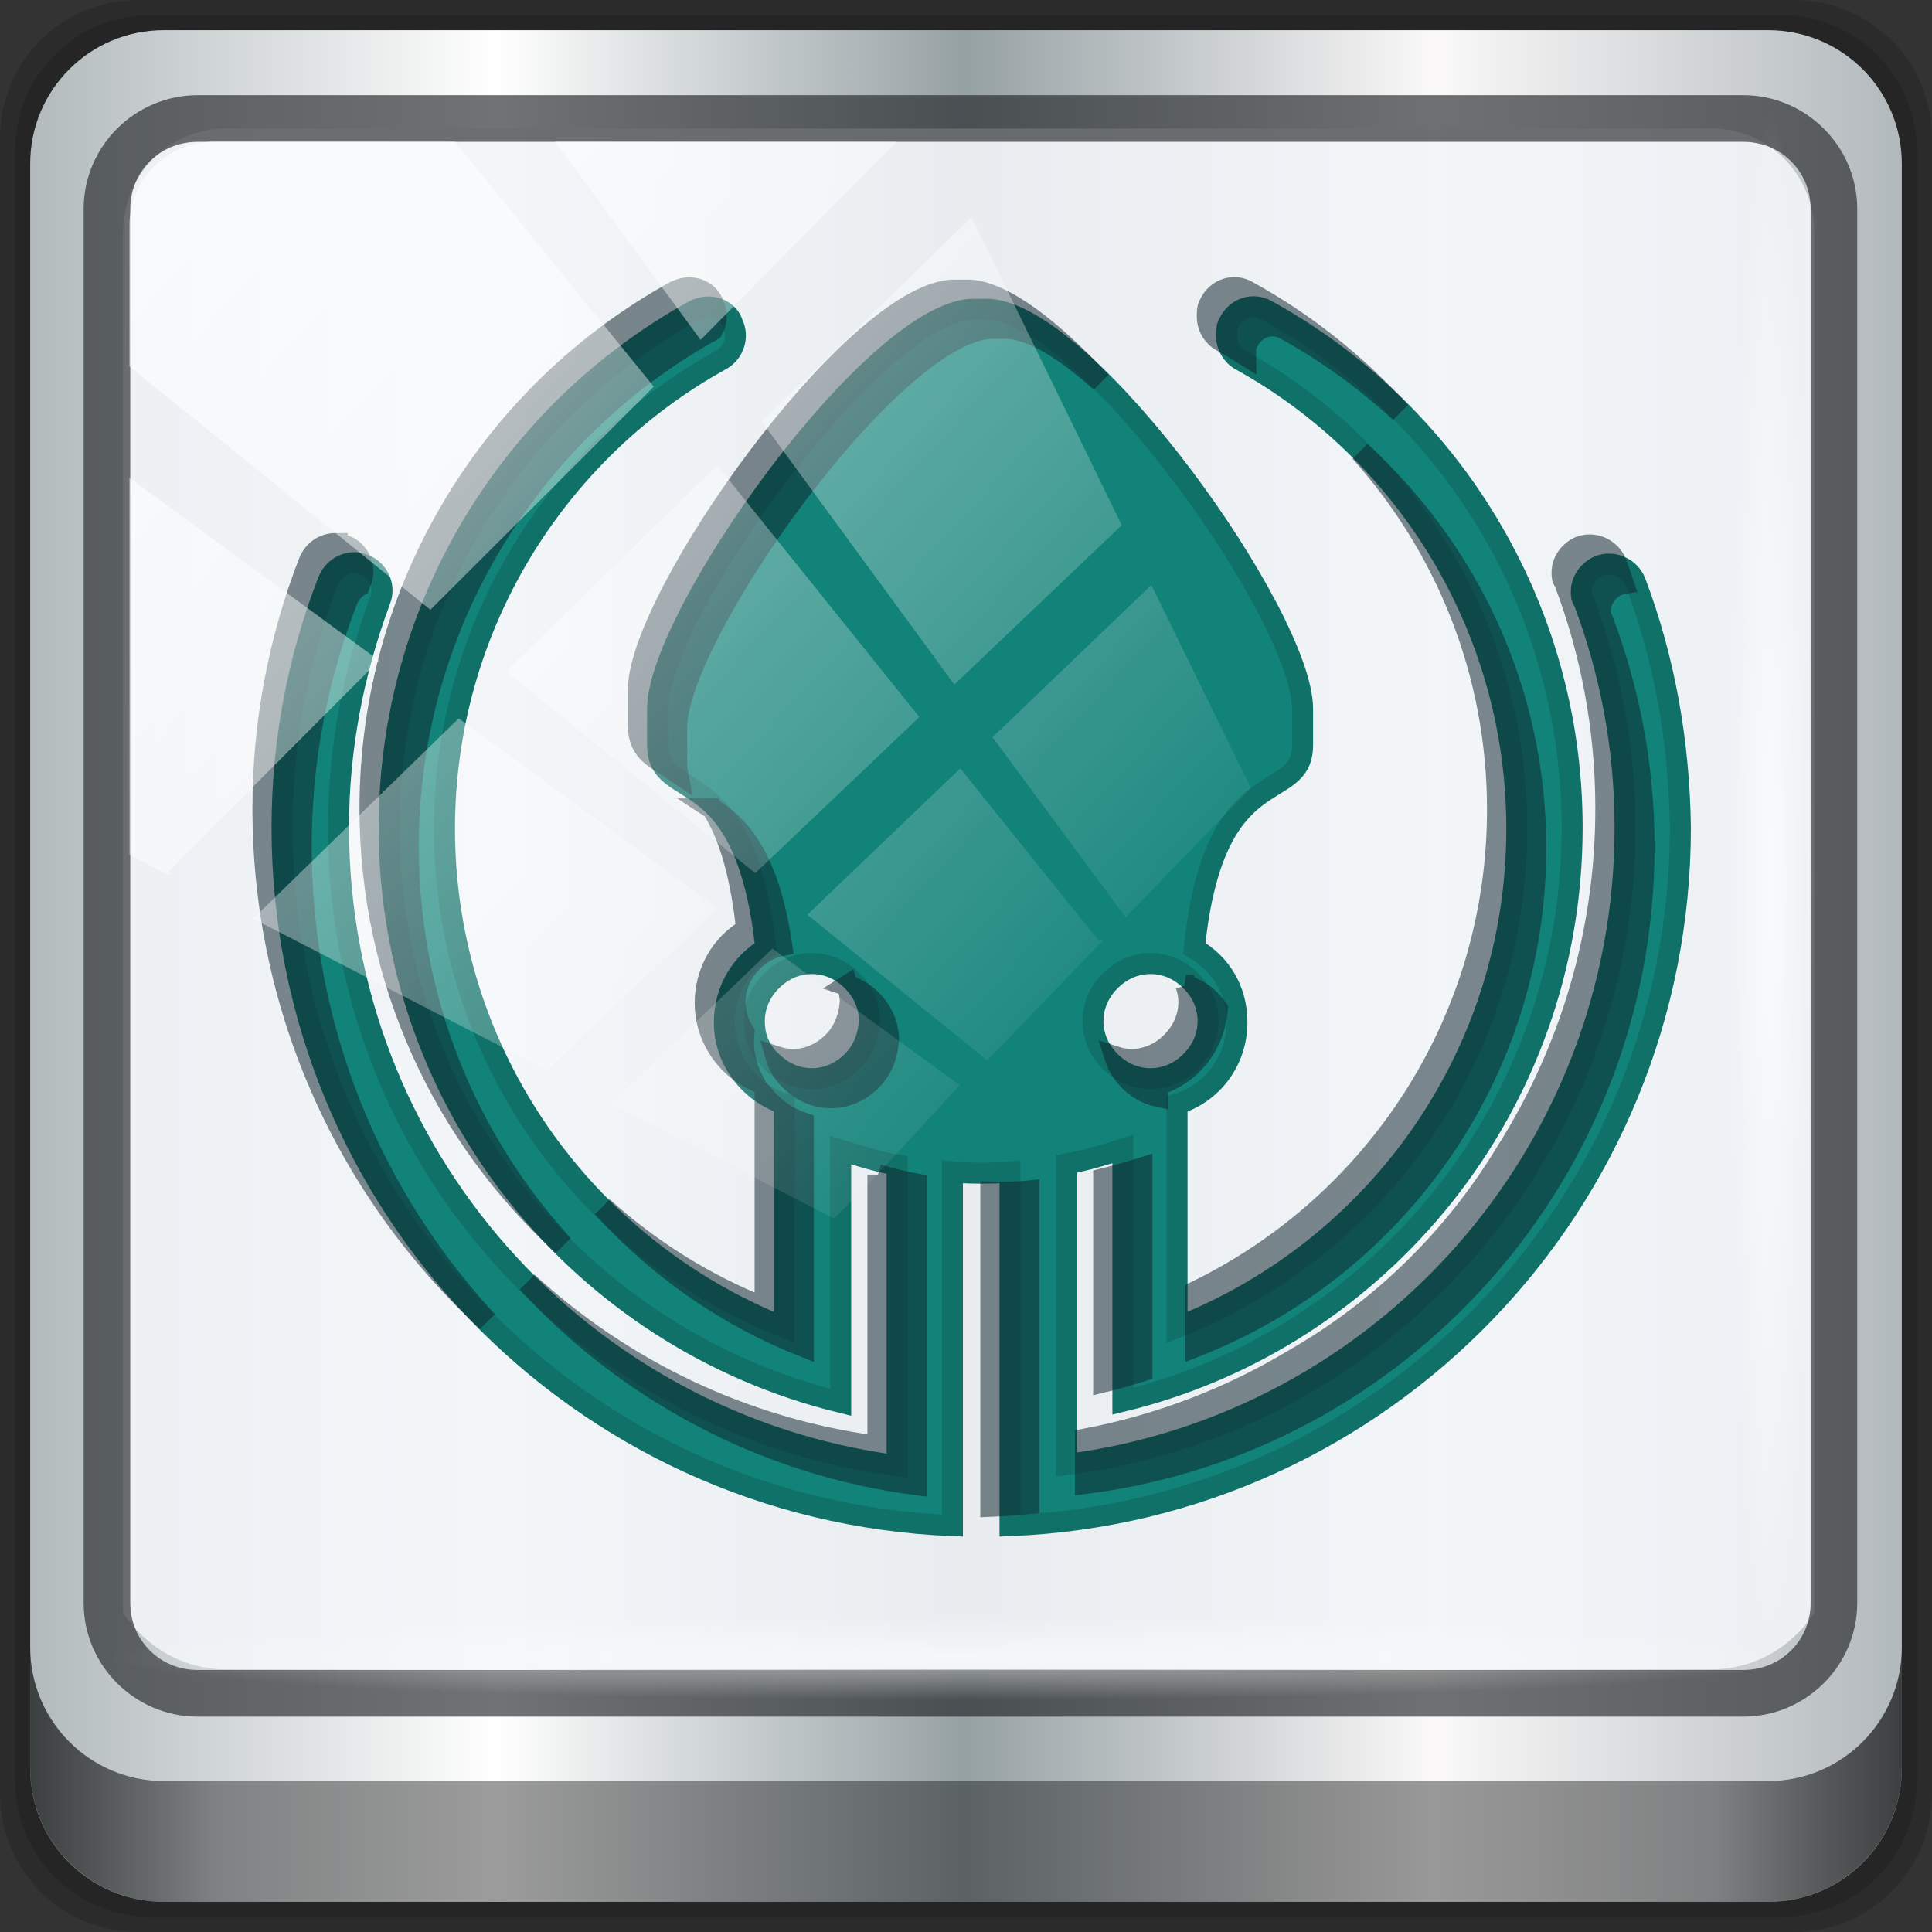 <?xml version="1.0" encoding="UTF-8" standalone="no"?>
<!-- Created with Inkscape (http://www.inkscape.org/) -->

<svg
   xmlns:dc="http://purl.org/dc/elements/1.1/"
   xmlns:cc="http://creativecommons.org/ns#"
   xmlns:rdf="http://www.w3.org/1999/02/22-rdf-syntax-ns#"
   xmlns:svg="http://www.w3.org/2000/svg"
   xmlns="http://www.w3.org/2000/svg"
   xmlns:xlink="http://www.w3.org/1999/xlink"
   xmlns:sodipodi="http://sodipodi.sourceforge.net/DTD/sodipodi-0.dtd"
   xmlns:inkscape="http://www.inkscape.org/namespaces/inkscape"
   width="96px"
   height="96px"
   viewBox="0 0 96 96"
   version="1.1"
   id="SVGRoot"
   inkscape:version="0.92.2 5c3e80d, 2017-08-06"
   sodipodi:docname="app.svg">
  <rect x="0" y="0" width="96" height="96" fill="#333333" stroke="none"/>
  <sodipodi:namedview
     id="base"
     pagecolor="#ffffff"
     bordercolor="#666666"
     borderopacity="1.0"
     inkscape:pageopacity="0.0"
     inkscape:pageshadow="2"
     inkscape:zoom="2.6666667"
     inkscape:cx="18.059708"
     inkscape:cy="45"
     inkscape:document-units="px"
     inkscape:current-layer="g2167"
     showgrid="false"
     inkscape:window-width="1280"
     inkscape:window-height="977"
     inkscape:window-x="0"
     inkscape:window-y="19"
     inkscape:window-maximized="1"
     inkscape:grid-bbox="true"
     inkscape:pagecheckerboard="true"
     inkscape:showpageshadow="false" />
  <defs
     id="defs1104">
    <linearGradient
       id="linearGradient4091-0-3-0-7">
      <stop
         id="stop4093-3-6-4-2"
         offset="0"
         style="stop-color:#ffffff;stop-opacity:1;" />
      <stop
         style="stop-color:#ffffff;stop-opacity:1;"
         offset="0.8"
         id="stop4099-6-1-8-3" />
      <stop
         id="stop4095-1-0-7-9"
         offset="1"
         style="stop-color:#ffffff;stop-opacity:0;" />
    </linearGradient>
    <linearGradient
       id="linearGradient4213-7"
       inkscape:collect="always">
      <stop
         id="stop4215-6"
         offset="0"
         style="stop-color:#ffffff;stop-opacity:1;" />
      <stop
         id="stop4217-5"
         offset="1"
         style="stop-color:#ffffff;stop-opacity:0;" />
    </linearGradient>
    <clipPath
       id="clipPath4156-4"
       clipPathUnits="userSpaceOnUse">
      <path
         inkscape:connector-curvature="0"
         id="path4158-0"
         d="m 27.046,-55.695 -14.214,13.321 h 0.061 l 15.653,21.771 10.231,-10.546 C 38.562,-32.302 27.468,-54.819 27.046,-55.695 Z M 9.647,-39.383 -5.241,-25.321 15.988,-7.806 26.372,-18.383 Z m 31.491,12.951 -9.741,9.714 8.945,12.458 7.781,-7.555 z m -49.84,4.379 -13.754,12.982 26.283,13.846 0.061,-0.062 -0.123,-0.062 L 13.599,-5.401 -8.702,-22.053 Z m 38.015,7.401 -9.803,9.775 11.579,9.559 7.628,-7.401 -8.669,-11.009 z m 20.187,5.674 -7.383,7.216 6.188,8.542 5.82,-6.137 z m -32.195,6.322 -9.557,9.498 13.662,7.185 7.934,-7.678 z m 23.312,2.374 -7.107,6.938 8.363,6.907 5.361,-5.674 -0.061,-0.092 -0.092,0.123 -6.464,-8.203 z m -8.73,8.542 -7.505,7.339 10.354,5.458 c 1.397,-1.321 5.675,-6.123 5.851,-6.322 z"
         style="opacity:0.6;fill:#ffffff;fill-opacity:1;stroke:none" />
    </clipPath>
    <linearGradient
       id="linearGradient3832-0-6-1-1">
      <stop
         id="stop3834-6-3-7-1"
         offset="0"
         style="stop-color:#000000;stop-opacity:1;" />
      <stop
         style="stop-color:#000000;stop-opacity:0.588;"
         offset="0.1"
         id="stop3872-2-4" />
      <stop
         id="stop3844-6-2-7-6"
         offset="0.9"
         style="stop-color:#000000;stop-opacity:0.588;" />
      <stop
         id="stop3836-5-0-2-9"
         offset="1"
         style="stop-color:#000000;stop-opacity:1;" />
    </linearGradient>
    <radialGradient
       inkscape:collect="always"
       xlink:href="#linearGradient4091-0-3-0-7"
       id="radialGradient1071"
       gradientUnits="userSpaceOnUse"
       gradientTransform="matrix(-1.144,0,0,-0.933,212.762,-20.401)"
       cx="48"
       cy="-27"
       fx="48"
       fy="-27"
       r="42" />
    <linearGradient
       id="linearGradient6139-0">
      <stop
         style="stop-color:#d6c8c8;stop-opacity:1"
         offset="0"
         id="stop6141-2" />
      <stop
         id="stop6151-0"
         offset="0.25"
         style="stop-color:#fdf8f8;stop-opacity:1" />
      <stop
         id="stop6147-1"
         offset="0.5"
         style="stop-color:#e9e2e2;stop-opacity:1" />
      <stop
         style="stop-color:#fef6f6;stop-opacity:1"
         offset="0.75"
         id="stop6149-4" />
      <stop
         style="stop-color:#d7caca;stop-opacity:1"
         offset="1"
         id="stop6143-4" />
    </linearGradient>
    <linearGradient
       y2="47"
       x2="90"
       y1="47"
       x1="6"
       gradientTransform="matrix(1.107,0,0,1.107,-4.994,-3.621)"
       gradientUnits="userSpaceOnUse"
       id="linearGradient4071"
       xlink:href="#linearGradient6139-0-3"
       inkscape:collect="always" />
    <linearGradient
       id="linearGradient6139-0-3">
      <stop
         style="stop-color:#b2babc;stop-opacity:1"
         offset="0"
         id="stop6141-2-6" />
      <stop
         id="stop6151-0-7"
         offset="0.25"
         style="stop-color:#ffffff;stop-opacity:1;" />
      <stop
         id="stop6147-1-5"
         offset="0.5"
         style="stop-color:#96a1a4;stop-opacity:1" />
      <stop
         style="stop-color:#fbf9f9;stop-opacity:1;"
         offset="0.75"
         id="stop6149-4-3" />
      <stop
         style="stop-color:#b2b9bc;stop-opacity:1"
         offset="1"
         id="stop6143-4-5" />
    </linearGradient>
    <linearGradient
       gradientUnits="userSpaceOnUse"
       y2="88.172"
       x2="94.5"
       y1="88.172"
       x1="1.5"
       id="linearGradient4129"
       xlink:href="#linearGradient3832-0-6-1-1"
       inkscape:collect="always"
       gradientTransform="translate(0.149,0.415)" />
    <radialGradient
       r="43.199"
       fy="44.893"
       fx="13.948"
       cy="44.893"
       cx="13.948"
       gradientTransform="matrix(0.975,0,0,0.049,34.048,80.582)"
       gradientUnits="userSpaceOnUse"
       id="radialGradient7462-2"
       xlink:href="#linearGradient4213-7"
       inkscape:collect="always" />
    <radialGradient
       r="43.199"
       fy="44.893"
       fx="13.948"
       cy="44.893"
       cx="13.948"
       gradientTransform="matrix(0.888,0,0,0.049,31.96,-90.317)"
       gradientUnits="userSpaceOnUse"
       id="radialGradient7464-7"
       xlink:href="#linearGradient4213-7"
       inkscape:collect="always" />
    <clipPath
       clipPathUnits="userSpaceOnUse"
       id="clipPath4156-4-1">
      <path
         style="opacity:0.6;fill:#ffffff;fill-opacity:1;stroke:none"
         d="m 27.046,-55.695 -14.214,13.321 h 0.061 l 15.653,21.771 10.231,-10.546 C 38.562,-32.302 27.468,-54.819 27.046,-55.695 Z M 9.647,-39.383 -5.241,-25.321 15.988,-7.806 26.372,-18.383 Z m 31.491,12.951 -9.741,9.714 8.945,12.458 7.781,-7.555 z m -49.84,4.379 -13.754,12.982 26.283,13.846 0.061,-0.062 -0.123,-0.062 L 13.599,-5.401 -8.702,-22.053 Z m 38.015,7.401 -9.803,9.775 11.579,9.559 7.628,-7.401 -8.669,-11.009 z m 20.187,5.674 -7.383,7.216 6.188,8.542 5.82,-6.137 z m -32.195,6.322 -9.557,9.498 13.662,7.185 7.934,-7.678 z m 23.312,2.374 -7.107,6.938 8.363,6.907 5.361,-5.674 -0.061,-0.092 -0.092,0.123 -6.464,-8.203 z m -8.73,8.542 -7.505,7.339 10.354,5.458 c 1.397,-1.321 5.675,-6.123 5.851,-6.322 z"
         id="path4158-0-8"
         inkscape:connector-curvature="0" />
    </clipPath>
    <linearGradient
       inkscape:collect="always"
       xlink:href="#linearGradient4213-7"
       id="linearGradient927"
       gradientUnits="userSpaceOnUse"
       x1="2.771"
       y1="-28.642"
       x2="50.528"
       y2="14.514" />
  </defs>
  <g
     id="layer1"
     inkscape:groupmode="layer"
     inkscape:label="Livello 1">
    <g
       id="g1775"
       transform="translate(-44.25,-5.625)">
      <g
         id="g4564"
         transform="matrix(0.286,0,0,0.286,57.683,22.752)"
         style="fill:#bdcdd4;stroke:#107169;stroke-width:3.85;stroke-miterlimit:4;stroke-dasharray:none;stroke-opacity:1" />
      <g
         transform="translate(44.101,5.21)"
         style="display:inline"
         id="g2167">
        <path
           inkscape:connector-curvature="0"
           id="path3288-0"
           d="M 89.292,0.415 H 7.006 c -3.799,0 -6.857,3.058 -6.857,6.857 V 89.558 c 0,3.799 3.058,6.857 6.857,6.857 H 89.292 c 3.799,0 6.857,-3.058 6.857,-6.857 V 7.272 c 0,-3.799 -3.058,-6.857 -6.857,-6.857 z"
           style="display:inline;opacity:0.15;fill:#000000;fill-opacity:1;fill-rule:nonzero;stroke:none" />
        <path
           style="display:inline;opacity:0.15;fill:#000000;fill-opacity:1;fill-rule:nonzero;stroke:none"
           d="M 88.649,1.165 H 7.649 c -3.739,0 -6.75,3.01 -6.75,6.75 V 88.915 c 0,3.74 3.011,6.75 6.75,6.75 H 88.649 c 3.74,0 6.75,-3.01 6.75,-6.75 V 7.915 c 0,-3.739 -3.01,-6.75 -6.75,-6.75 z"
           id="path4085-9"
           inkscape:connector-curvature="0" />
        <path
           inkscape:connector-curvature="0"
           id="rect4251-1-3"
           d="M 88.006,1.915 H 8.292 c -3.68,0 -6.643,2.963 -6.643,6.643 V 88.272 c 0,3.68 2.963,6.643 6.643,6.643 H 88.006 c 3.68,0 6.643,-2.963 6.643,-6.643 V 8.558 c 0,-3.68 -2.963,-6.643 -6.643,-6.643 z"
           style="display:inline;fill:url(#linearGradient4071);fill-opacity:1;fill-rule:nonzero;stroke:none" />
        <path
           sodipodi:nodetypes="sscccsccscccsss"
           inkscape:connector-curvature="0"
           id="path3400-6"
           d="m 11.39,6.802 c -2.856,0 -5.124,2.288 -5.124,5.171 v 21.427 7.239 39.914 c 1.097,1.684 2.969,2.812 5.124,2.812 h 4.099 65.589 4.099 c 2.155,0 4.027,-1.127 5.124,-2.812 V 40.64 33.401 11.973 c 0,-2.883 -2.268,-5.171 -5.124,-5.171 z"
           style="display:inline;opacity:0.9;fill:#f2f5f8;fill-opacity:1;fill-rule:nonzero;stroke:none;stroke-width:1.03" />
        <path
           style="color:#000000;font-style:normal;font-variant:normal;font-weight:normal;font-stretch:normal;font-size:medium;line-height:normal;font-family:Sans;-inkscape-font-specification:Sans;text-indent:0;text-align:start;text-decoration:none;text-decoration-line:none;letter-spacing:normal;word-spacing:normal;text-transform:none;writing-mode:lr-tb;direction:ltr;baseline-shift:baseline;text-anchor:start;display:inline;overflow:visible;visibility:visible;fill:#1f2224;fill-opacity:0.633;stroke:none;stroke-width:2.376;marker:none;enable-background:accumulate"
           d="m 9.974,5.144 c -3.117,0 -5.668,2.54 -5.668,5.646 v 69.278 c 0,3.106 2.551,5.646 5.668,5.646 H 86.766 c 3.117,0 5.668,-2.54 5.668,-5.646 V 10.79 c 0,-3.106 -2.551,-5.646 -5.668,-5.646 z m 0,2.319 H 86.766 c 1.888,0 3.352,1.48 3.352,3.327 v 69.278 c 0,1.846 -1.464,3.327 -3.352,3.327 H 9.974 c -1.888,0 -3.352,-1.48 -3.352,-3.327 V 10.79 c 0,-1.846 1.464,-3.327 3.352,-3.327 z"
           id="path4989-6"
           inkscape:connector-curvature="0" />
        <path
           id="path4118-0"
           d="m 1.649,82.259 v 6 c 0,3.68 2.976,6.656 6.656,6.656 H 87.993 c 3.68,0 6.656,-2.976 6.656,-6.656 v -6 c 0,3.68 -2.976,6.656 -6.656,6.656 H 8.305 c -3.68,0 -6.656,-2.976 -6.656,-6.656 z"
           style="display:inline;opacity:0.658;fill:url(#linearGradient4129);fill-opacity:1;fill-rule:nonzero;stroke:none"
           inkscape:connector-curvature="0" />
        <rect
           ry="4.25"
           rx="0"
           y="80.665"
           x="5.524"
           height="4.25"
           width="84.25"
           id="rect4131-6"
           style="opacity:0.55;fill:url(#radialGradient7462-2);fill-opacity:1;stroke:none" />
        <rect
           transform="rotate(90)"
           style="opacity:0.669;fill:url(#radialGradient7464-7);fill-opacity:1;stroke:none"
           id="rect4141-2"
           width="76.75"
           height="4.25"
           x="5.975"
           y="-90.234"
           rx="0"
           ry="4.25" />
        <g
           id="g4573"
           transform="matrix(0.949,0,0,0.949,-39.628,-4.984)">
          <g
             style="stroke:#107169;stroke-width:3.85;stroke-miterlimit:4;stroke-dasharray:none;stroke-opacity:1"
             transform="matrix(0.286,0,0,0.286,56.683,21.752)"
             id="g4528">
            <path
               style="fill:#128379;stroke:#107169;stroke-width:3.85;stroke-miterlimit:4;stroke-dasharray:none;stroke-opacity:1"
               inkscape:connector-curvature="0"
               d="m 247.776,50.434 c -1.054,-2.741 -4.217,-4.007 -6.748,-2.952 -1.898,0.843 -3.163,2.741 -3.163,4.639 0,0.633 0,1.265 0.422,1.687 4.85,12.863 7.591,26.781 7.591,41.542 0,59.677 -44.494,109.232 -102.273,116.613 v -55.038 c 3.585,-0.633 6.959,-1.687 10.333,-2.741 v 46.181 c 47.025,-11.387 82.241,-53.984 82.241,-105.015 0,-40.699 -22.563,-76.336 -55.881,-94.682 -2.53,-1.476 -5.694,-0.422 -6.959,2.32 -0.422,0.633 -0.422,1.476 -0.422,2.32 0,1.898 1.054,3.585 2.53,4.428 30.155,16.659 50.61,48.923 50.61,85.825 0,41.542 -25.727,76.969 -62.208,91.308 v -40.909 c 6.326,-1.898 10.965,-7.802 10.965,-14.972 0,-5.904 -2.952,-10.755 -7.802,-13.496 3.585,-35.427 19.822,-25.937 19.822,-37.325 V 73.631 c 0,-16.87 -39.012,-71.908 -57.358,-73.173 h -3.374 C 107.756,1.723 68.745,56.761 68.745,73.631 v 6.537 c 0,11.176 16.026,1.898 19.822,37.325 -4.639,2.741 -7.591,7.802 -7.591,13.496 0,6.959 4.639,12.863 10.965,14.972 v 40.909 C 55.671,172.53 29.733,137.103 29.733,95.561 c 0,-36.903 20.455,-69.166 50.61,-85.825 2.32,-1.265 3.374,-4.217 2.109,-6.748 -0.633,-1.898 -2.53,-2.952 -4.428,-2.952 -0.843,0 -1.687,0.211 -2.53,0.633 C 42.175,19.014 19.611,54.652 19.611,95.35 c 0,51.031 35.216,93.628 82.662,105.226 v -46.181 c 3.374,1.054 6.748,2.109 10.333,2.741 v 55.038 C 54.827,204.583 10.333,155.238 10.333,95.35 c 0,-14.55 2.741,-28.468 7.591,-41.542 1.054,-2.53 -0.211,-5.483 -2.741,-6.537 -0.633,-0.211 -1.265,-0.422 -1.898,-0.422 -2.109,0 -4.007,1.265 -4.85,3.374 C 2.952,64.352 0,79.535 0,95.35 0,164.306 54.405,220.398 122.728,223.14 v -64.738 c 1.898,0.211 5.272,0.211 5.272,0.211 0,0 3.374,0 5.272,-0.211 v 64.738 C 201.595,220.398 256,164.306 256,95.35 255.789,79.535 253.048,64.352 247.776,50.434 Z m -96.158,72.962 c 1.898,-1.898 4.428,-3.163 7.381,-3.163 2.952,0 5.483,1.265 7.381,3.163 1.898,1.898 3.163,4.428 3.163,7.381 0,2.952 -1.265,5.483 -3.163,7.381 -1.898,1.898 -4.428,3.163 -7.381,3.163 -2.952,0 -5.483,-1.265 -7.381,-3.163 -1.898,-1.898 -3.163,-4.428 -3.163,-7.381 0,-2.952 1.265,-5.483 3.163,-7.381 z m -47.236,14.761 c -1.898,1.898 -4.428,3.163 -7.381,3.163 -2.952,0 -5.483,-1.265 -7.381,-3.163 -2.109,-1.898 -3.163,-4.428 -3.163,-7.381 0,-2.952 1.265,-5.483 3.163,-7.381 1.898,-1.898 4.428,-3.163 7.381,-3.163 2.952,0 5.483,1.265 7.381,3.163 1.898,1.898 3.163,4.428 3.163,7.381 -0.211,2.952 -1.265,5.483 -3.163,7.381 z"
               id="path4526" />
          </g>
          <g
             id="g4560"
             transform="matrix(0.286,0,0,0.286,55.683,20.752)"
             style="opacity:0.531;fill:#0e232e;stroke:#0e232e;stroke-width:3.85;stroke-miterlimit:4;stroke-dasharray:none;stroke-opacity:1">
            <path
               id="path4558"
               transform="matrix(3.5,0,0,3.5,-40.021,-52.951)"
               d="m 62.375,15.133 c -0.576,-0.056 -1.153,0.26 -1.424,0.848 -0.12,0.181 -0.119,0.421 -0.119,0.662 0,0.542 0.301,1.025 0.723,1.266 0.436,0.241 0.86,0.5 1.281,0.764 -2.09e-4,-0.01 -0.004,-0.019 -0.004,-0.029 0,-0.241 -0.001,-0.481 0.119,-0.662 0.361,-0.783 1.265,-1.084 1.988,-0.662 2.169,1.194 4.168,2.656 5.979,4.322 C 68.634,19.116 65.94,16.971 62.939,15.318 62.759,15.213 62.567,15.152 62.375,15.133 Z m -28.652,0.004 c -0.241,0 -0.482,0.061 -0.723,0.182 -9.518,5.241 -15.965,15.422 -15.965,27.049 0,9.064 3.892,17.194 10.092,22.846 -5.024,-5.494 -8.092,-12.801 -8.092,-20.846 0,-11.606 6.425,-21.77 15.916,-27.02 0.227,-0.402 0.267,-0.908 0.037,-1.367 -0.181,-0.542 -0.723,-0.844 -1.266,-0.844 z m 13.734,0.121 C 42.216,15.619 31.072,31.343 31.072,36.162 v 1.867 c 0,1.432 0.932,1.714 2.045,2.475 -0.027,-0.144 -0.045,-0.298 -0.045,-0.475 v -1.867 c 0,-4.819 11.144,-20.543 16.385,-20.904 h 0.965 c 1.326,0.091 3.03,1.17 4.836,2.803 -2.515,-2.705 -5.027,-4.678 -6.836,-4.803 z m 21.379,8.455 c 4.457,4.962 7.176,11.527 7.176,18.713 0,11.093 -6.422,20.658 -15.771,25.205 v 2.881 c 10.422,-4.096 17.771,-14.218 17.771,-26.086 0,-8.203 -3.548,-15.59 -9.176,-20.713 z m -53.607,4.799 c -0.602,0 -1.144,0.36 -1.385,0.963 -1.566,4.036 -2.41,8.374 -2.41,12.893 0,10.614 4.517,20.155 11.732,26.826 -6.038,-6.515 -9.732,-15.231 -9.732,-24.826 0,-4.518 0.844,-8.856 2.41,-12.893 0.132,-0.329 0.357,-0.577 0.629,-0.742 0.028,-0.078 0.053,-0.157 0.082,-0.234 0.301,-0.723 -0.06,-1.566 -0.783,-1.867 -0.181,-0.06 -0.362,-0.119 -0.543,-0.119 z m 65.625,0.074 c -0.191,-0.004 -0.384,0.03 -0.564,0.105 -0.542,0.241 -0.902,0.784 -0.902,1.326 0,0.181 -0.001,0.36 0.119,0.48 1.386,3.675 2.17,7.652 2.17,11.869 0,6.596 -1.91,12.755 -5.199,17.955 -2.706,4.488 -6.515,8.222 -11.043,10.83 -3.325,2.009 -7.026,3.452 -10.977,4.203 v 2.324 c 16.506,-2.108 29.219,-16.264 29.219,-33.312 0,-4.217 -0.784,-8.194 -2.17,-11.869 -0.12,-0.12 -0.119,-0.3 -0.119,-0.48 0,-0.542 0.36,-1.085 0.902,-1.326 0.098,-0.041 0.202,-0.067 0.305,-0.084 -0.122,-0.359 -0.243,-0.719 -0.377,-1.072 -0.226,-0.587 -0.79,-0.938 -1.363,-0.949 z m -45.906,13.803 c 0.772,1.237 1.449,3.149 1.787,6.303 -1.325,0.783 -2.168,2.229 -2.168,3.855 0,1.743 1.018,3.254 2.486,4.006 -0.309,-0.605 -0.486,-1.284 -0.486,-2.006 0,-0.159 0.015,-0.314 0.031,-0.469 -0.305,-0.456 -0.465,-0.992 -0.465,-1.592 0,-0.843 0.36,-1.565 0.902,-2.107 0.415,-0.415 0.939,-0.722 1.539,-0.844 -0.725,-4.854 -2.328,-6.299 -3.627,-7.146 z m 7.061,9.234 c 0.087,0.272 0.148,0.556 0.148,0.863 -0.06,0.843 -0.362,1.567 -0.904,2.109 C 40.71,55.138 39.988,55.5 39.145,55.5 c -0.313,0 -0.604,-0.066 -0.881,-0.156 0.139,0.478 0.387,0.905 0.771,1.252 0.542,0.542 1.266,0.904 2.109,0.904 0.843,0 1.565,-0.362 2.107,-0.904 0.542,-0.542 0.844,-1.266 0.904,-2.109 0,-0.843 -0.362,-1.565 -0.904,-2.107 -0.345,-0.345 -0.768,-0.604 -1.244,-0.756 z m 17.711,0 c 0.087,0.272 0.148,0.556 0.148,0.863 0,0.843 -0.36,1.567 -0.902,2.109 C 58.423,55.138 57.699,55.5 56.855,55.5 c -0.307,0 -0.591,-0.063 -0.863,-0.15 0.152,0.476 0.411,0.901 0.756,1.246 0.405,0.405 0.91,0.708 1.492,0.836 v -0.607 c 1.717,-0.515 2.986,-2.068 3.109,-3.979 -0.115,-0.167 -0.242,-0.324 -0.385,-0.467 -0.345,-0.345 -0.77,-0.604 -1.246,-0.756 z m -22.02,5.861 v 11.027 c -3.147,-1.244 -6.016,-3.051 -8.494,-5.287 2.877,3.172 6.457,5.691 10.494,7.287 v -11.688 c -0.784,-0.261 -1.466,-0.735 -2,-1.34 z m 19.711,3.689 c -0.658,0.206 -1.323,0.397 -2,0.564 v 10.629 c 0.677,-0.164 1.341,-0.356 2,-0.564 z m -13.809,0.348 v 14.219 C 36.57,74.816 30.234,71.722 25.27,67.158 c 5.205,5.657 12.317,9.529 20.332,10.582 V 62.018 c -0.689,-0.122 -1.347,-0.302 -2,-0.496 z M 51.506,62.379 C 50.964,62.439 50,62.439 50,62.439 c 0,0 -0.23,-0.002 -0.494,-0.008 v 16.441 c 0.672,-0.027 1.338,-0.076 2,-0.139 z"
               style="fill:#0e232e;stroke:#0e232e;stroke-width:1.1;stroke-miterlimit:4;stroke-dasharray:none;stroke-opacity:1"
               inkscape:connector-curvature="0" />
          </g>
        </g>
        <rect
           clip-path="url(#clipPath4156-4-1)"
           ry="3.957"
           rx="3.957"
           y="-30"
           x="2"
           height="69.024"
           width="75.966"
           id="rect4146-6"
           style="opacity:0.65;fill:url(#linearGradient927);fill-opacity:1;stroke:none"
           transform="matrix(1.069,0,0,1.048,4.444,38.894)" />
      </g>
    </g>
  </g>
</svg>
